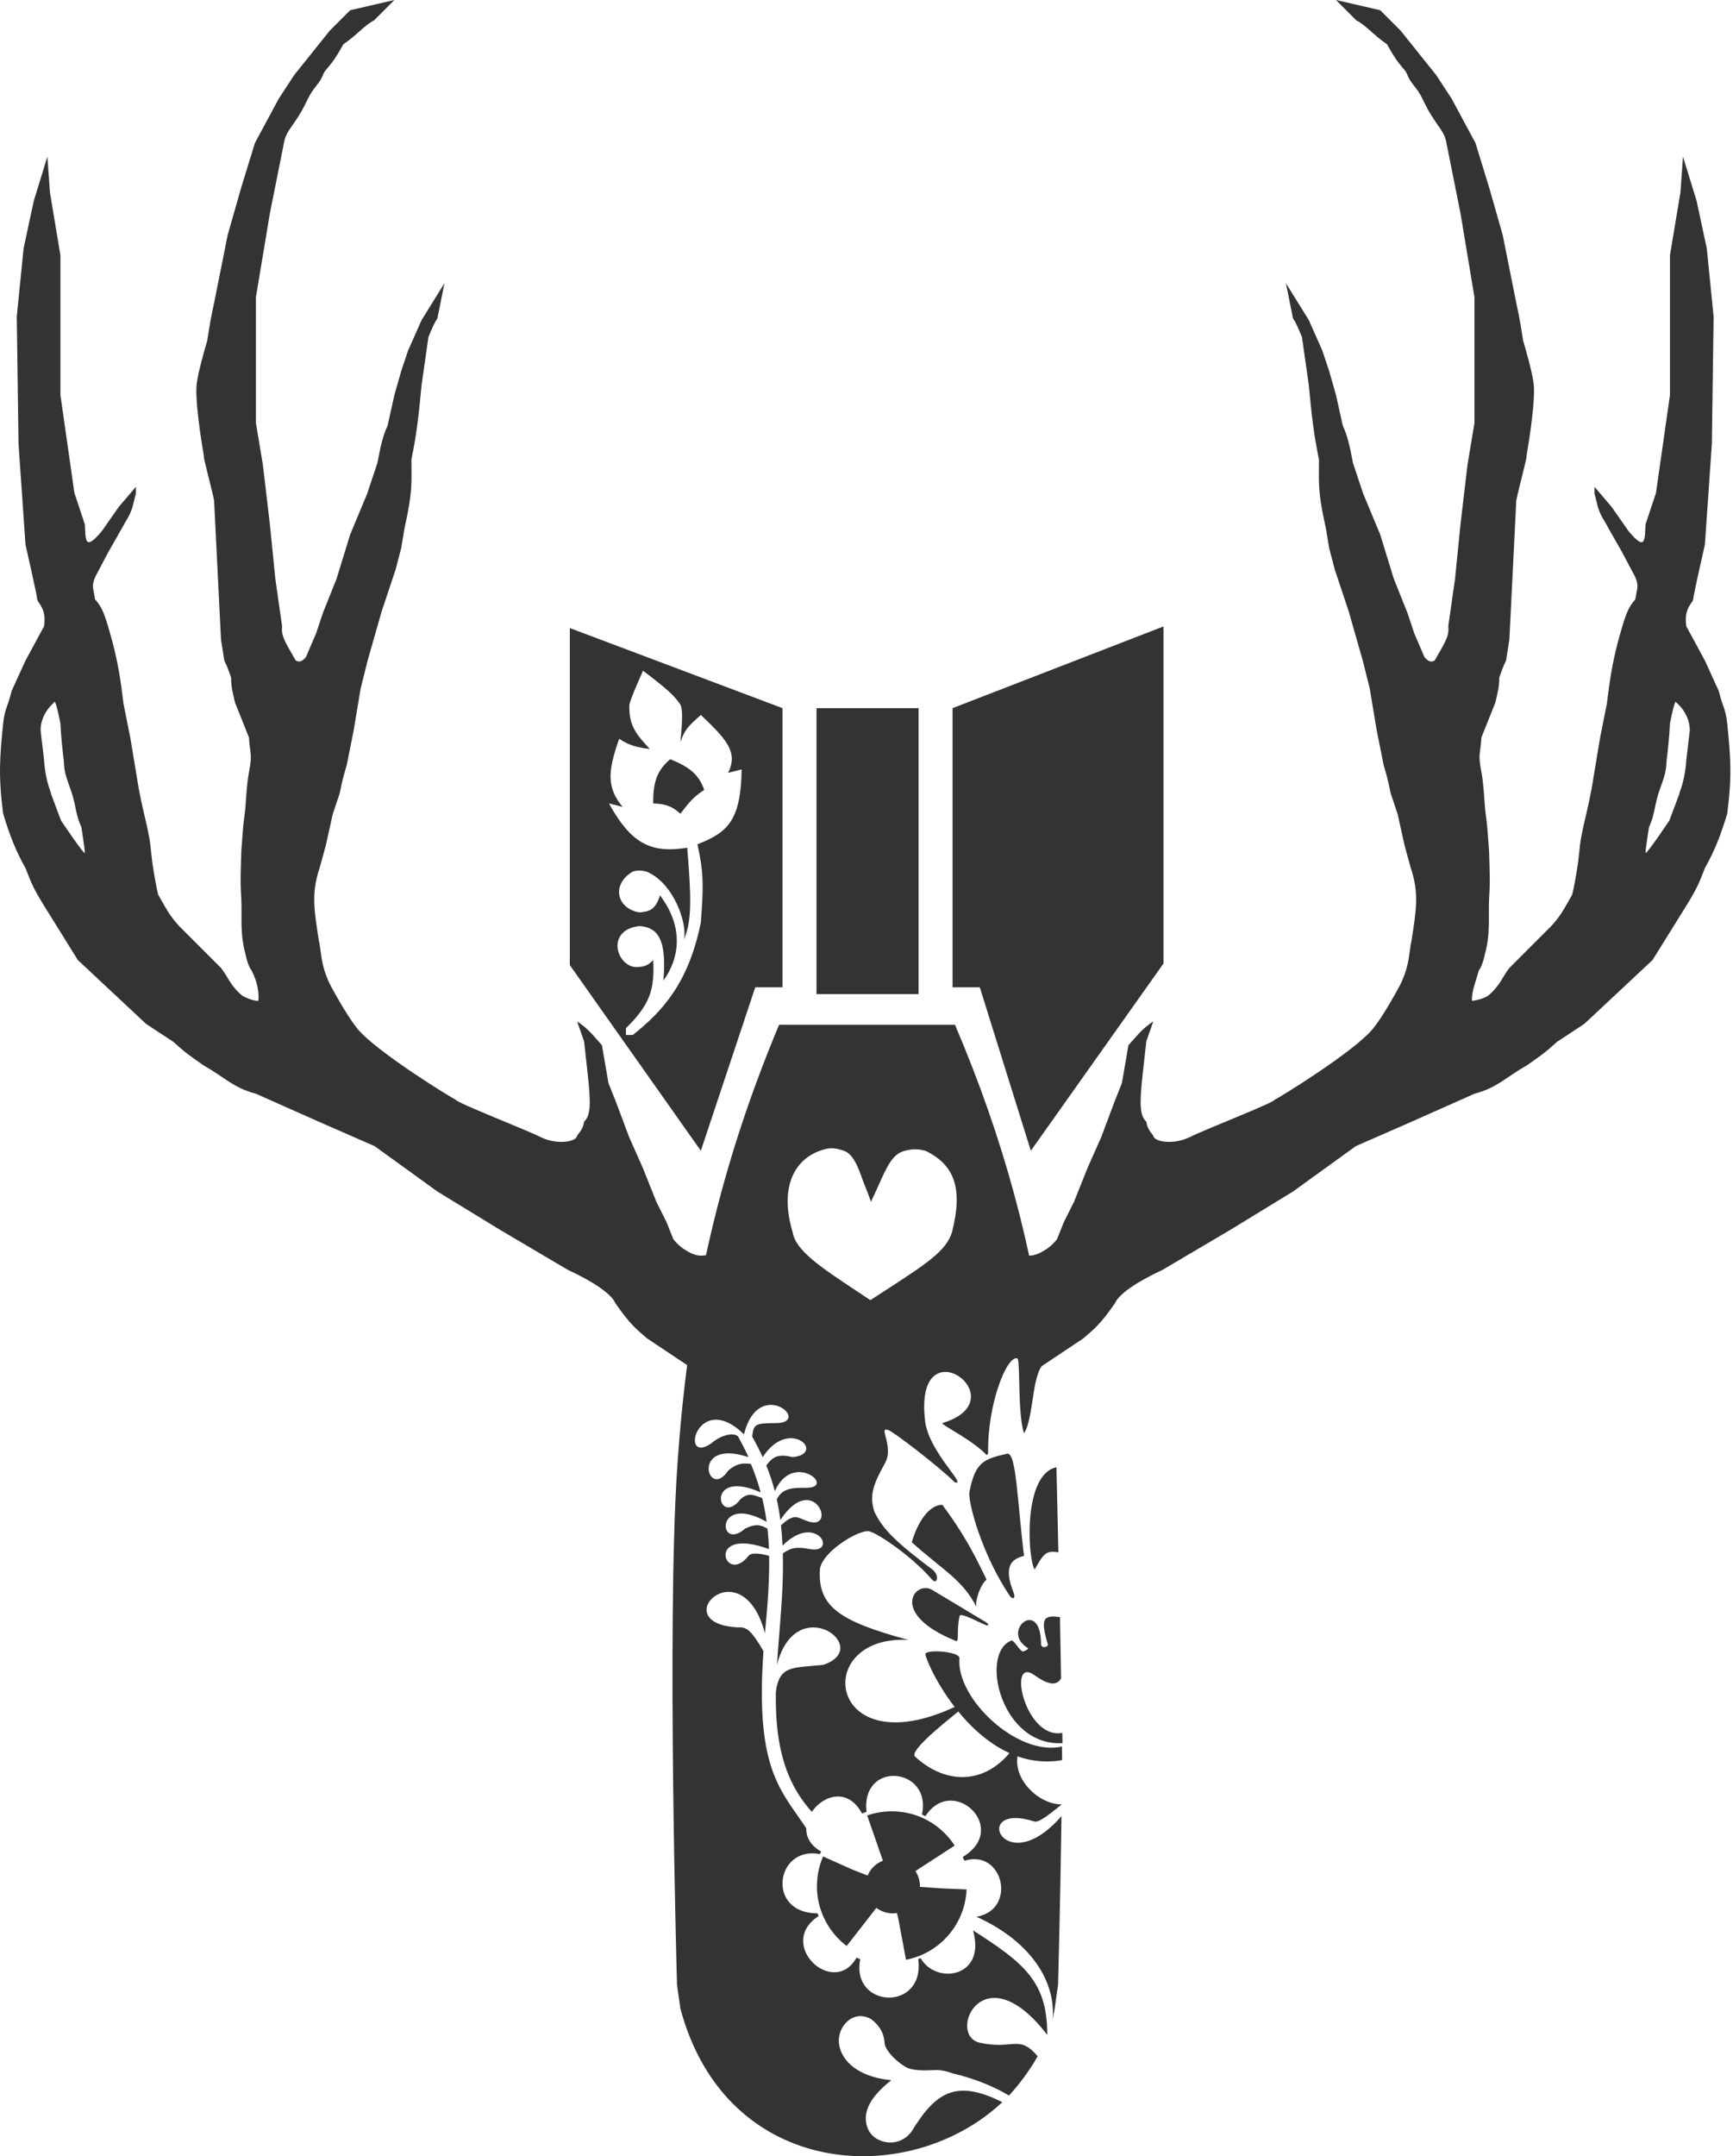 <svg width="374" height="465" viewBox="0 0 374 465" fill="none" xmlns="http://www.w3.org/2000/svg">
<path d="M210.719 346.549C207.782 340.675 203.279 338.464 196.769 332.599C197.994 328.375 200.44 324.522 203.376 324.522C207.722 330.48 209.745 334.071 212.921 340.675C211.602 341.634 210.369 345.294 210.719 346.549Z" fill="#333333"/>
<path d="M207.048 348.751C206.909 347.643 209.147 348.823 212.187 350.22C213.655 350.954 213.655 350.22 212.187 349.486L201.173 342.878C197.503 340.675 191.629 348.017 206.313 353.89C207.048 354.184 206.411 351.57 207.048 348.751Z" fill="#333333"/>
<path d="M228.407 334.78C225.586 334.268 225.107 335.314 223.292 338.485C221.809 336.292 220.662 317.944 227.994 316.427L228.407 334.78Z" fill="#333333"/>
<path d="M218.795 343.612C219.119 344.431 218.794 345.08 218.06 344.346C212.014 335.598 208.683 323.555 209.25 321.585C210.503 315.133 212.533 314.625 217.326 313.509C219.347 313.039 219.529 323.788 220.997 335.535C218.06 336.27 216.557 337.957 218.795 343.612Z" fill="#333333"/>
<path d="M199.705 356.828C199.35 355.585 207.047 356.094 207.047 357.562C206.313 366.373 219.632 378.855 229.177 376.652L229.221 379.589C212.334 382.526 201.173 361.968 199.705 356.828Z" fill="#333333"/>
<path d="M223.2 361.233C217.327 357.079 221.174 375.183 229.25 373.715L229.294 375.917C216.078 376.652 211.453 356.828 218.061 353.891C218.795 353.157 220.204 356.671 220.998 356.094C221.416 355.878 222.179 355.639 221.732 355.359C215.858 351.688 224.668 344.346 224.669 354.625C224.754 355.477 226.137 355.36 226.137 354.625C224.555 349.302 225.003 348.157 228.751 348.752L228.986 361.967C227.819 363.962 225.556 362.899 223.2 361.233Z" fill="#333333"/>
<circle cx="192.46" cy="406.776" r="10.692" transform="rotate(2.471 192.46 406.776)" stroke="#333333" stroke-width="10.921" stroke-dasharray="14.26 8.91"/>
<path d="M198.532 406.755C198.532 409.999 195.902 412.629 192.658 412.629C189.414 412.629 186.784 409.999 186.784 406.755C186.784 403.511 189.414 400.881 192.658 400.881C195.902 400.881 198.532 403.511 198.532 406.755Z" fill="#333333"/>
<path fill-rule="evenodd" clip-rule="evenodd" d="M168.134 220.999L206.095 220.999C216.783 246.042 222.82 269.158 226.063 293.686C222.505 294.657 223.318 305.541 220.999 309.105C220.151 306.562 220.037 301.574 219.952 297.81C219.889 295.052 219.841 292.952 219.53 292.952C217.328 292.218 213.018 302.873 213.251 313.51C213.141 313.605 213.031 313.701 212.922 313.798C211.114 311.813 207.681 309.729 205.453 308.377C204.062 307.533 203.14 306.974 203.378 306.902C220.264 301.763 196.77 284.876 199.706 306.902C200.356 310.677 203.213 314.55 205.05 317.041C206.442 318.928 207.249 320.023 206.068 319.68C202.269 315.951 192.284 308.37 191.63 308.37C190.653 308.045 190.832 308.731 191.141 309.916C191.529 311.401 192.121 313.67 190.896 315.713C188.438 320.153 187.589 322.502 188.693 325.992C190.52 329.872 193.533 332.709 201.358 338.583C202.764 339.86 202.244 341.798 201.175 340.676C196.035 334.802 188.693 330.397 187.959 330.397C186.407 329.133 177.308 334.506 176.946 338.473C176.477 346.374 180.982 349.612 196.035 353.659C174.517 352.483 178.618 382.041 207.669 367.323C207.826 367.567 207.986 367.808 208.148 368.046C201.888 372.987 196.292 377.751 197.504 378.855C204.411 385.149 212.922 384.729 218.545 377.195C218.968 377.385 219.396 377.56 219.828 377.719C218.062 383.26 223.936 389.134 229.118 389.134C225.41 392.198 223.897 393.093 223.201 392.805C209.251 388.4 216.593 406.021 229.083 391.654C228.794 412.162 228.34 428.047 228.34 428.047L227.606 433.187C227.45 433.96 227.357 434.528 227.28 434.996C227.244 435.217 227.212 435.415 227.178 435.601C227.943 426.259 221.217 418.045 210.72 413.363C219.53 411.895 216.593 398.679 208.112 401.28C208.009 401.006 207.899 400.734 207.783 400.465C218.062 394.273 205.58 382.526 199.706 391.686C199.465 391.56 199.22 391.44 198.972 391.326C201.175 381.058 185.756 379.589 187.006 390.736C186.678 390.846 186.354 390.965 186.035 391.094C182.957 385.392 177.598 387.195 175.21 390.736C168.693 383.574 167.295 374.563 167.439 364.886C168.08 359.88 170.281 359.691 175.036 359.283L175.04 359.282C175.845 359.213 176.724 359.137 177.68 359.031C188.693 355.36 171.806 342.878 167.68 359.031C167.821 356.775 168.004 354.497 168.189 352.211C168.459 348.858 168.73 345.488 168.87 342.144C168.977 339.565 168.998 337.196 168.941 335.005C170.813 333.678 172.06 333.57 174.743 334.068C180.941 335.173 176.212 325.992 168.881 333.335C168.809 331.778 168.695 330.313 168.543 328.928C171.022 326.697 171.8 327.032 173.18 327.626C173.616 327.814 174.113 328.027 174.743 328.194C180.617 329.749 175.477 317.181 168.406 327.79C168.2 326.199 167.941 324.716 167.634 323.317C168.958 320.852 171.059 320.852 173.982 320.852H174.009C180.617 320.852 171.072 312.776 167.219 321.586C166.701 319.596 166.081 317.775 165.378 316.05C166.943 313.892 168.221 313.566 171.072 314.244C178.414 313.51 170.338 305.434 164.597 314.244C163.902 312.723 163.143 311.259 162.333 309.798C162.621 307.139 162.996 306.902 167.401 306.902C175.459 306.902 163.784 296.67 160.578 309.23C160.553 309.265 160.543 309.295 160.556 309.316C150.514 299.56 146.492 316.05 153.451 311.307C155.724 309.336 158.492 308.844 159.325 309.839C159.576 310.329 159.808 310.769 160.027 311.185C160.569 312.215 161.035 313.097 161.527 314.244C148.902 310.023 152.717 323.789 157.122 317.181C158.797 315.709 160.029 315.445 162.057 315.713C162.901 317.765 163.6 319.78 164.163 321.835C151.983 316.447 154.919 329.663 159.806 323.317C161.384 321.958 162.282 322.276 163.995 322.884C164.15 322.939 164.311 322.996 164.481 323.055C164.89 324.719 165.212 326.419 165.452 328.194C154.185 321.835 154.919 334.802 160.793 329.663C162.952 328.619 163.984 328.729 165.631 329.663C165.807 331.296 165.883 332.265 165.933 334.068C151.983 328.928 156.388 342.144 161.527 335.536C162.098 334.802 163.901 334.938 165.983 335.536C166.062 339.943 165.785 344.947 165.198 350.955C165.157 351.379 165.118 351.797 165.08 352.211C160.059 333.334 143.172 350.221 159.325 350.955C160.99 350.866 162.041 351.351 164.764 356.094C163.163 378.793 167.36 384.768 172.19 391.646C172.787 392.497 173.395 393.362 174.002 394.273C173.953 396.13 174.857 397.985 177.215 399.286C177.122 399.475 177.032 399.665 176.946 399.857C167.401 397.945 165.198 412.629 176.435 412.629C176.503 412.829 176.575 413.028 176.65 413.225C167.401 419.237 179.883 430.984 184.858 422.174C185.117 422.294 185.379 422.407 185.645 422.513C183.554 433.187 199.706 433.921 198.158 422.489C198.334 422.425 198.509 422.358 198.682 422.288C201.909 428.047 212.922 426.579 209.985 416.3C221.045 423.365 226.036 427.364 226.007 438.837C212.095 420.729 204.235 438.939 211.454 440.529C214.309 441.158 216.225 440.997 217.749 440.869C220.077 440.674 221.489 440.555 223.936 443.449C222.262 446.453 219.893 449.598 217.751 451.924C214.393 449.896 210.042 448.164 205.58 447.137C205.552 447.127 205.515 447.113 205.47 447.096C205.03 446.931 203.788 446.463 202.106 446.418L201.869 446.428C199.365 446.535 196.901 446.64 195.301 445.668C192.895 444.207 190.915 441.835 190.896 440.529C190.736 438.204 189.573 436.64 187.959 435.389C186.22 434.572 185.121 434.588 183.554 435.389C178.613 438.765 180.633 447.542 192.364 448.605C188.764 451.453 185.755 454.951 187.225 458.884C188.461 462.354 193.997 463.479 196.77 459.618C201.979 451.06 206.455 448.389 216.3 453.353C196.089 472.265 156.678 469.905 146.842 433.187L146.108 428.047C146.108 428.047 143.905 350.955 146.108 317.181C148.31 283.407 154.387 253.857 168.134 220.999ZM205.458 265.704C204.244 269.75 199.946 272.536 190.949 278.367C189.968 279.003 188.931 279.675 187.836 280.388L187.714 280.306C186.722 279.644 185.759 279.005 184.828 278.389L184.82 278.383C177.167 273.316 171.727 269.712 171.072 265.786C168.311 256.601 171.013 250.318 176.946 248.165C178.877 247.464 180.042 247.44 182.085 248.165C183.948 248.786 185.022 251.102 186.257 254.704L186.258 254.706L186.259 254.708C186.512 255.358 186.782 256.048 187.075 256.775L187.246 257.197C187.398 257.573 187.539 257.979 187.689 258.411C187.775 258.659 187.863 258.915 187.959 259.178C188.151 258.759 188.301 258.444 188.439 258.154C188.588 257.841 188.724 257.556 188.885 257.197C189.101 256.722 189.306 256.264 189.503 255.824L189.554 255.711C191.539 251.304 192.655 248.827 195.301 248.165C197.349 247.653 198.328 247.85 199.706 248.165C206.237 251.315 207.759 256.615 205.458 265.704Z" fill="#333333"/>
<path d="M140.968 173.274C144.416 173.338 145.62 174.471 146.841 175.477C148.21 173.725 149.403 171.974 151.981 170.337C150.842 167.159 148.995 165.47 144.638 163.729C141.819 166.136 140.919 168.605 140.968 173.274Z" fill="#333333"/>
<path fill-rule="evenodd" clip-rule="evenodd" d="M151.247 248.164L162.994 212.922H168.868V152.716L122.975 135.45V208.137L151.247 248.164ZM151.246 198.972C148.571 212.003 143.046 218.042 136.562 223.201L135.093 223.201V221.732C140.287 216.628 141.291 213.408 140.967 207.048C140.001 208.026 139.378 208.397 138.03 208.516C133.304 209.314 130.228 200.572 138.03 199.706C141.618 199.996 143.991 202.019 143.17 211.453C146.268 207.238 148.005 200.443 142.435 193.098C141.484 196.076 140.312 196.576 138.03 196.769C133.087 195.978 131.834 190.746 136.562 187.958C137.681 187.65 138.331 187.675 139.499 187.958C145.351 190.322 148.45 199.261 147.575 202.643C149.39 198.601 149.169 193.338 148.309 182.819C140.292 184.121 136.115 181.755 131.422 173.274L134.359 174.008C130.977 169.876 131.078 166.524 133.625 159.324C135.879 160.863 137.907 161.248 140.233 161.527C137.424 158.45 135.659 156.583 135.827 151.982C136.093 150.736 137.088 148.481 138.764 144.64C143.6 148.303 145.615 150.027 146.841 151.982C147.383 153.009 147.25 155.758 146.841 160.058C147.745 157.391 148.435 156.702 151.246 154.185C156.69 159.347 159.408 162.21 157.12 166.666L160.057 165.932C159.874 177.039 157.005 179.52 150.512 182.085C152.04 188.83 151.73 191.941 151.246 198.972Z" fill="#333333"/>
<path d="M222.464 248.165L211.451 212.922H205.577V152.717L251.099 135.096V207.783L222.464 248.165Z" fill="#333333"/>
<path d="M176.21 152.717V214.391H198.236V152.717H176.21Z" fill="#333333"/>
<path fill-rule="evenodd" clip-rule="evenodd" d="M148.65 294.637L153.171 270.528C151.472 270.902 150.544 270.926 148.993 270.191C147.233 269.257 146.438 268.608 145.322 267.254L143.854 263.583L141.651 259.177L138.714 251.835L135.778 245.227L132.829 237.379L131.322 233.612L129.904 225.404C127.788 223.076 127.071 221.982 124.542 220.264L126.048 224.571L126.802 231.352C127.537 237.926 127.506 240.562 126.048 241.899C125.865 243.075 125.503 243.72 124.542 244.913C124.385 246.313 120.089 246.925 116.688 245.227C113.287 243.53 98.515 237.823 98.333 237.151C97.924 237.069 81.014 226.729 77.04 221.733C74.399 218.411 71.167 212.188 71.167 212.188C69.186 208.024 69.453 205.849 68.793 202.735L68.79 202.722C67.848 196.524 67.11 192.712 68.964 187.224L70.297 182.381L71.804 175.6L73.31 171.08C73.958 167.875 74.26 166.959 74.817 165.052L76.324 157.518L77.831 148.477L79.338 142.45L80.844 137.176L82.351 131.903L83.858 127.382L85.365 122.862L86.585 118.208L87.32 113.803C89.148 105.699 88.767 103.988 88.788 99.119C89.92 93.537 90.342 89.838 90.991 82.966L92.459 72.687C93.321 70.6 93.773 69.58 94.406 68.617L95.912 61.083L90.991 69.016L88.054 75.624L86.585 80.029L85.117 85.169L83.648 91.777C82.619 94.062 82.192 95.934 81.446 99.853L80.712 102.056L79.243 106.461L75.572 115.272L72.635 124.816L69.698 132.158L68.23 136.564L66.027 141.703C65.162 142.674 64.681 142.873 63.825 142.45C61.847 138.933 60.582 137.264 60.888 135.095L59.419 124.816L58.242 113.068L56.736 100.26L55.229 91.219V64.097L56.736 55.056L58.242 46.015L59.749 38.481L61.256 30.947C61.53 29.105 62.377 28.08 63.516 26.427C64.862 24.473 65.419 23.454 66.53 21.153C67.641 18.851 69.061 17.954 69.698 16.153C70.332 14.549 71.257 14.77 74.104 9.545C77.078 7.532 78.607 5.467 80.712 4.405L85.117 0L75.572 2.203L71.167 6.608L63.516 16.153L60.154 21.292L55.014 30.837L52.077 40.382L49.14 50.661L47.672 58.003L46.203 65.345C45.563 68.262 45.278 69.884 44.735 73.421C43.994 75.981 42.971 79.499 42.532 82.232C41.896 85.446 43.388 94.718 44.001 98.385C43.888 98.831 45.527 104.649 46.203 107.929L47.695 137.93L48.406 142.437C49.256 144.224 49.242 144.389 49.875 146.109C49.845 148.317 50.395 149.927 50.708 151.491L53.722 159.025C53.967 162.782 54.512 162.514 53.722 166.559C53.149 169.493 53.058 174.13 52.811 175.477C52.41 178.363 52.304 180.542 52.077 183.553C51.958 187.822 51.812 189.998 52.077 193.832C52.248 198.106 51.751 201.257 52.969 205.736C53.536 208.494 54.28 209.251 54.28 209.251C54.946 210.595 56.041 213.072 55.748 215.859C54.429 215.752 53.792 215.475 52.34 214.777C49.586 212.455 49.23 210.659 47.712 208.77L47.695 208.75L43.174 204.229L38.654 199.709C36.412 197.264 35.714 195.655 34.134 192.928C33.452 190.041 32.825 186.11 32.627 183.887C32.428 181.664 32.22 180.193 31.12 175.6C30.02 171.006 29.613 168.066 29.613 168.066L28.106 159.025L26.658 151.784C25.996 146.386 25.541 143.457 24.339 138.683L24.296 138.528C22.611 132.35 22.124 131.121 20.506 129.222C20.192 126.915 19.646 126.426 20.572 124.369L23.443 118.943L26.38 113.803C27.352 111.901 27.848 111.6 28.582 109.398L29.317 106.461V104.993L25.645 109.301L21.974 114.537C18.207 119.058 18.514 116.38 18.303 113.069L16.052 106.287L14.545 95.739L13.038 85.192V55.056L10.778 41.495L10.227 33.774L7.29 43.319L5.088 53.598L3.619 68.282L3.998 95.739L5.504 117.474C5.504 117.474 8.024 128.487 8.024 129.222C8.024 129.956 10.164 131.169 9.493 135.095C9.493 135.274 9.884 136.708 9.493 135.095L5.504 142.45L2.491 149.045C1.641 152.659 1.08 152.541 0.682 156.011C-0.038 163.193 -0.397 167.19 0.682 175.477C2.032 179.965 3.365 183.423 5.504 187.224C6.827 190.635 7.248 191.64 9.493 195.301L16.805 207.048L31.519 220.804L37.393 224.669C40.069 227.098 40.773 227.535 44.001 229.809C48.344 232.213 50.255 234.573 55.229 235.872L68.79 241.899L80.844 247.173L94.406 256.967L107.967 265.255L122.562 273.862C127.868 276.334 131.914 278.955 132.829 281.076C136.041 285.693 137.263 286.564 139.61 288.61L148.65 294.637ZM13.038 156.011C11.873 150.072 11.695 151.491 11.695 151.491C11.695 151.491 8.759 153.751 8.759 157.518L9.493 163.73C9.843 168.945 11.164 171.038 10.961 171.072L13.164 176.946C13.164 176.946 18.312 184.641 18.312 183.887C18.312 183.134 17.569 178.414 17.569 178.414C16.845 176.744 16.575 175.778 16.101 173.274C15.208 169.244 13.872 167.779 13.792 164.299C13.417 161.005 13.2 159.19 13.038 156.011Z" fill="#333333"/>
<path fill-rule="evenodd" clip-rule="evenodd" d="M224.784 294.637L220.264 270.528C221.962 270.902 222.891 270.926 224.441 270.191C226.202 269.257 226.997 268.608 228.112 267.254L229.581 263.583L231.783 259.177L234.72 251.835L237.657 245.227L240.605 237.379L242.112 233.612L243.531 225.404C245.646 223.076 246.364 221.982 248.893 220.264L247.386 224.571L246.633 231.352C245.898 237.926 245.928 240.562 247.386 241.899C247.569 243.075 247.932 243.72 248.893 244.913C249.05 246.313 253.346 246.925 256.747 245.227C260.147 243.53 274.919 237.823 275.102 237.151C275.511 237.069 292.42 226.729 296.394 221.733C299.035 218.411 302.268 212.188 302.268 212.188C304.248 208.024 303.982 205.849 304.642 202.735L304.645 202.722C305.587 196.524 306.325 192.712 304.47 187.224L303.138 182.381L301.631 175.6L300.124 171.08C299.477 167.875 299.175 166.959 298.617 165.052L297.111 157.518L295.604 148.477L294.097 142.45L292.59 137.176L291.083 131.903L289.577 127.382L288.07 122.862L286.849 118.208L286.115 113.803C284.286 105.699 284.667 103.988 284.647 99.119C283.515 93.537 283.093 89.838 282.444 82.966L280.976 72.687C280.114 70.6 279.661 69.58 279.029 68.617L277.522 61.083L282.444 69.016L285.381 75.624L286.849 80.029L288.318 85.169L289.786 91.777C290.815 94.062 291.243 95.934 291.989 99.853L292.723 102.056L294.191 106.461L297.862 115.272L300.799 124.816L303.736 132.158L305.205 136.564L307.407 141.703C308.273 142.674 308.753 142.873 309.61 142.45C311.587 138.933 312.853 137.264 312.547 135.095L314.015 124.816L315.192 113.068L316.699 100.26L318.206 91.219V64.097L316.699 55.056L315.192 46.015L313.685 38.481L312.179 30.947C311.905 29.105 311.057 28.08 309.918 26.427C308.573 24.473 308.016 23.454 306.905 21.153C305.794 18.851 304.374 17.954 303.736 16.153C303.102 14.549 302.178 14.77 299.331 9.545C296.357 7.532 294.828 5.467 292.723 4.405L288.318 0L297.862 2.203L302.268 6.608L309.918 16.153L313.281 21.292L318.42 30.837L321.357 40.382L324.294 50.661L325.763 58.003L327.231 65.345C327.872 68.262 328.157 69.884 328.699 73.421C329.441 75.981 330.464 79.499 330.902 82.232C331.539 85.446 330.046 94.718 329.434 98.385C329.547 98.831 327.908 104.649 327.231 107.929L325.74 137.93L325.028 142.437C324.178 144.224 324.193 144.389 323.56 146.109C323.59 148.317 323.039 149.927 322.726 151.491L319.713 159.025C319.467 162.782 318.923 162.514 319.713 166.559C320.285 169.493 320.377 174.13 320.623 175.477C321.024 178.363 321.131 180.542 321.357 183.553C321.476 187.822 321.622 189.998 321.357 193.832C321.187 198.106 321.684 201.257 320.466 205.736C319.899 208.494 319.155 209.251 319.155 209.251C318.638 211.247 317.488 213.968 317.686 215.859C319.393 215.587 320.246 215.251 321.095 214.777C323.849 212.455 324.205 210.659 325.723 208.77L325.74 208.75L330.26 204.229L334.781 199.709C337.023 197.264 337.72 195.655 339.301 192.928C339.982 190.041 340.609 186.11 340.808 183.887C341.006 181.664 341.214 180.193 342.315 175.6C343.415 171.006 343.821 168.066 343.821 168.066L345.328 159.025L346.776 151.784C347.439 146.386 347.894 143.457 349.095 138.683L349.138 138.528C350.824 132.35 351.31 131.121 352.929 129.222C353.242 126.915 353.789 126.426 352.862 124.369L349.992 118.943L347.055 113.803C346.082 111.901 345.586 111.6 344.852 109.398L344.118 106.461V104.993L347.789 109.301L351.46 114.537C355.227 119.058 354.921 116.38 355.131 113.069L357.383 106.287L358.889 95.739L360.396 85.192V55.056L362.656 41.495L363.208 33.774L366.144 43.319L368.347 53.598L369.815 68.282L369.437 95.739L367.93 117.474C367.93 117.474 365.41 128.487 365.41 129.222C365.41 129.956 363.271 131.169 363.942 135.095C363.942 135.274 363.551 136.708 363.942 135.095L367.93 142.45L370.944 149.045C371.793 152.659 372.354 152.541 372.752 156.011C373.473 163.193 373.832 167.19 372.752 175.477C371.403 179.965 370.07 183.423 367.93 187.224C366.608 190.635 366.187 191.64 363.942 195.301L356.629 207.048L341.915 220.804L336.042 224.669C333.365 227.098 332.662 227.535 329.434 229.809C325.091 232.213 323.179 234.573 318.206 235.872L304.645 241.899L292.59 247.173L279.029 256.967L265.468 265.255L250.873 273.862C245.567 276.334 241.521 278.955 240.605 281.076C237.394 285.693 236.171 286.564 233.825 288.61L224.784 294.637ZM360.396 156.011C361.562 150.072 361.739 151.491 361.739 151.491C361.739 151.491 364.676 153.751 364.676 157.518L363.942 163.73C363.591 168.945 362.271 171.038 362.473 171.072L360.271 176.946C360.271 176.946 355.122 184.641 355.122 183.887C355.122 183.134 355.865 178.414 355.865 178.414C356.59 176.744 356.86 175.778 357.334 173.274C358.226 169.244 359.562 167.779 359.643 164.299C360.017 161.005 360.235 159.19 360.396 156.011Z" fill="#333333"/>
</svg>

